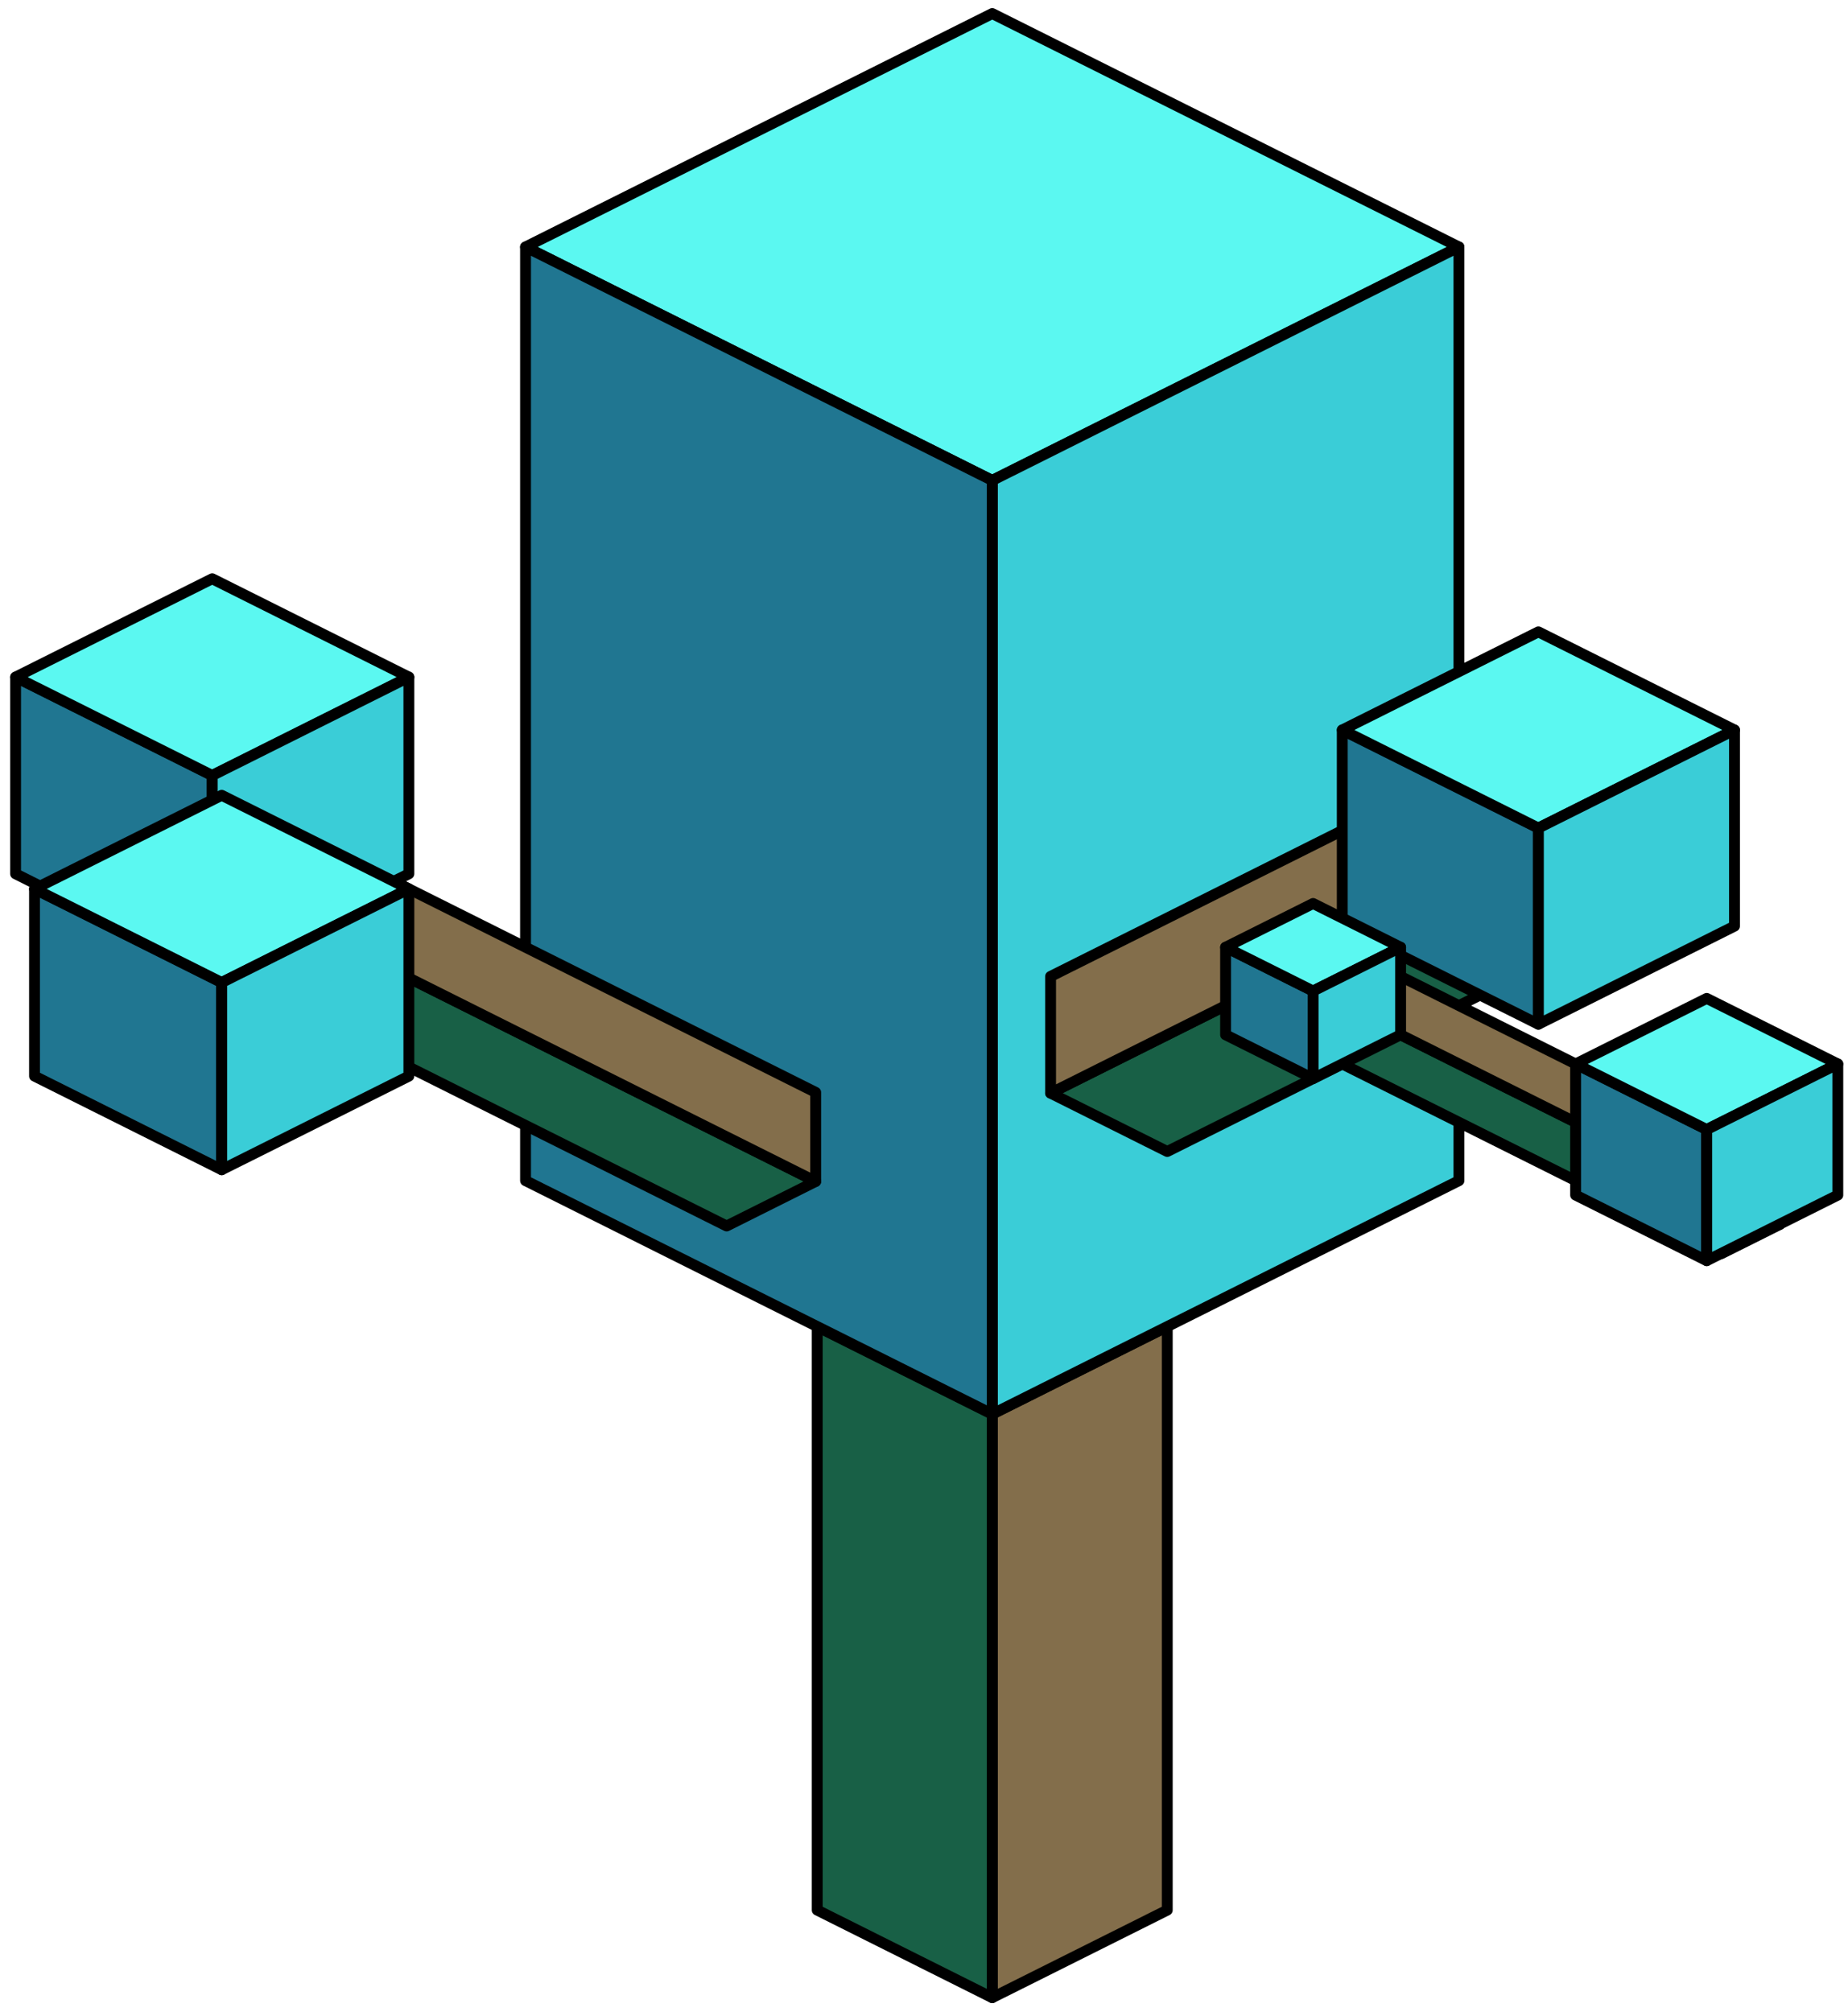 <?xml version="1.0" encoding="UTF-8" standalone="no"?><!DOCTYPE svg PUBLIC "-//W3C//DTD SVG 1.1//EN" "http://www.w3.org/Graphics/SVG/1.1/DTD/svg11.dtd"><svg width="100%" height="100%" viewBox="0 0 170 185" version="1.1" xmlns="http://www.w3.org/2000/svg" xmlns:xlink="http://www.w3.org/1999/xlink" xml:space="preserve" xmlns:serif="http://www.serif.com/" style="fill-rule:evenodd;clip-rule:evenodd;stroke-linecap:round;stroke-linejoin:round;stroke-miterlimit:1.5;"><g id="Tree_cube07"><g><path d="M107.377,121.994l0,53.665l-16.1,8.05l0,-53.665l16.1,-8.05Z" style="fill:#836e4b;stroke:#000;stroke-width:1px;"/><path d="M91.277,130.044l0,53.665l-16.099,-8.05l0,-53.665l16.099,8.05Z" style="fill:#186046;stroke:#000;stroke-width:1px;"/></g><g><path d="M91.277,1.246l42.933,21.466l-42.933,21.467l-42.932,-21.467l42.932,-21.466Z" style="fill:#5bf8f1;stroke:#000;stroke-width:1px;"/><path d="M134.21,22.712l0,85.865l-42.933,21.467l0,-85.865l42.933,-21.467Z" style="fill:#3acdd7;stroke:#000;stroke-width:1px;"/><path d="M91.277,44.179l0,85.865l-42.932,-21.467l0,-85.865l42.932,21.467Z" style="fill:#207691;stroke:#000;stroke-width:1px;"/></g><g><path d="M107.377,105.894l37.566,-18.783l0,-10.733l-48.299,24.15l10.733,5.366Z" style="fill:#186046;stroke:#000;stroke-width:1px;"/><path d="M96.644,89.794l37.566,-18.783l10.733,5.367l-48.299,24.15l0,-10.734Z" style="fill:#836e4b;stroke:#000;stroke-width:1px;"/></g><g><path d="M123.477,85.17l0,-18.042l18.041,9.021l0,18.041l-18.041,-9.02Z" style="fill:#207691;stroke:#000;stroke-width:1px;"/><path d="M123.477,67.128l18.041,-9.02l18.041,9.02l-18.041,9.021l-18.041,-9.021Z" style="fill:#5bf8f1;stroke:#000;stroke-width:1px;"/><path d="M141.518,94.19l18.041,-9.02l0,-18.042l-18.041,9.021l0,18.041Z" style="fill:#3acdd7;stroke:#000;stroke-width:1px;"/></g><g><path d="M158.359,115.286l-40.249,-20.125l0,-5.367l45.616,22.808l-5.367,2.684Z" style="fill:#186046;stroke:#000;stroke-width:1px;"/><path d="M163.726,107.236l-40.249,-20.125l-5.367,2.683l45.616,22.808l0,-5.366Z" style="fill:#836e4b;stroke:#000;stroke-width:1px;"/></g><g><path d="M66.845,112.744l-61.433,-30.717l0,-8.191l69.624,34.812l-8.191,4.096Z" style="fill:#186046;stroke:#000;stroke-width:1px;"/><path d="M75.036,100.457l-61.433,-30.717l-8.191,4.096l69.624,34.812l0,-8.191Z" style="fill:#836e4b;stroke:#000;stroke-width:1px;"/></g><g><path d="M144.943,109.904l0,-12.06l12.06,6.03l0,12.06l-12.06,-6.03Z" style="fill:#207691;stroke:#000;stroke-width:1px;"/><path d="M144.943,97.844l12.06,-6.03l12.059,6.03l-12.059,6.03l-12.06,-6.03Z" style="fill:#5bf8f1;stroke:#000;stroke-width:1px;"/><path d="M157.003,115.934l12.059,-6.03l0,-12.06l-12.059,6.03l0,12.06Z" style="fill:#3acdd7;stroke:#000;stroke-width:1px;"/></g><g><path d="M112.744,95.161l0,-8.05l8.049,4.025l0,8.05l-8.049,-4.025Z" style="fill:#207691;stroke:#000;stroke-width:1px;"/><path d="M112.744,87.111l8.049,-4.025l8.05,4.025l-8.05,4.025l-8.049,-4.025Z" style="fill:#5bf8f1;stroke:#000;stroke-width:1px;"/><path d="M120.793,99.186l8.05,-4.025l0,-8.05l-8.05,4.025l0,8.05Z" style="fill:#3acdd7;stroke:#000;stroke-width:1px;"/></g><g><path d="M1.433,80.358l0,-18.09l18.089,9.045l0,18.089l-18.089,-9.044Z" style="fill:#207691;stroke:#000;stroke-width:1px;"/><path d="M1.433,62.268l18.089,-9.045l18.09,9.045l-18.09,9.045l-18.089,-9.045Z" style="fill:#5bf8f1;stroke:#000;stroke-width:1px;"/><path d="M19.522,89.402l18.09,-9.044l0,-18.09l-18.09,9.045l0,18.089Z" style="fill:#3acdd7;stroke:#000;stroke-width:1px;"/></g><g><path d="M3.176,98.962l0,-17.217l17.218,8.608l0,17.218l-17.218,-8.609Z" style="fill:#207691;stroke:#000;stroke-width:1px;"/><path d="M3.176,81.745l17.218,-8.609l17.218,8.609l-17.218,8.608l-17.218,-8.608Z" style="fill:#5bf8f1;stroke:#000;stroke-width:1px;"/><path d="M20.394,107.571l17.218,-8.609l0,-17.217l-17.218,8.608l0,17.218Z" style="fill:#3acdd7;stroke:#000;stroke-width:1px;"/></g></g></svg>